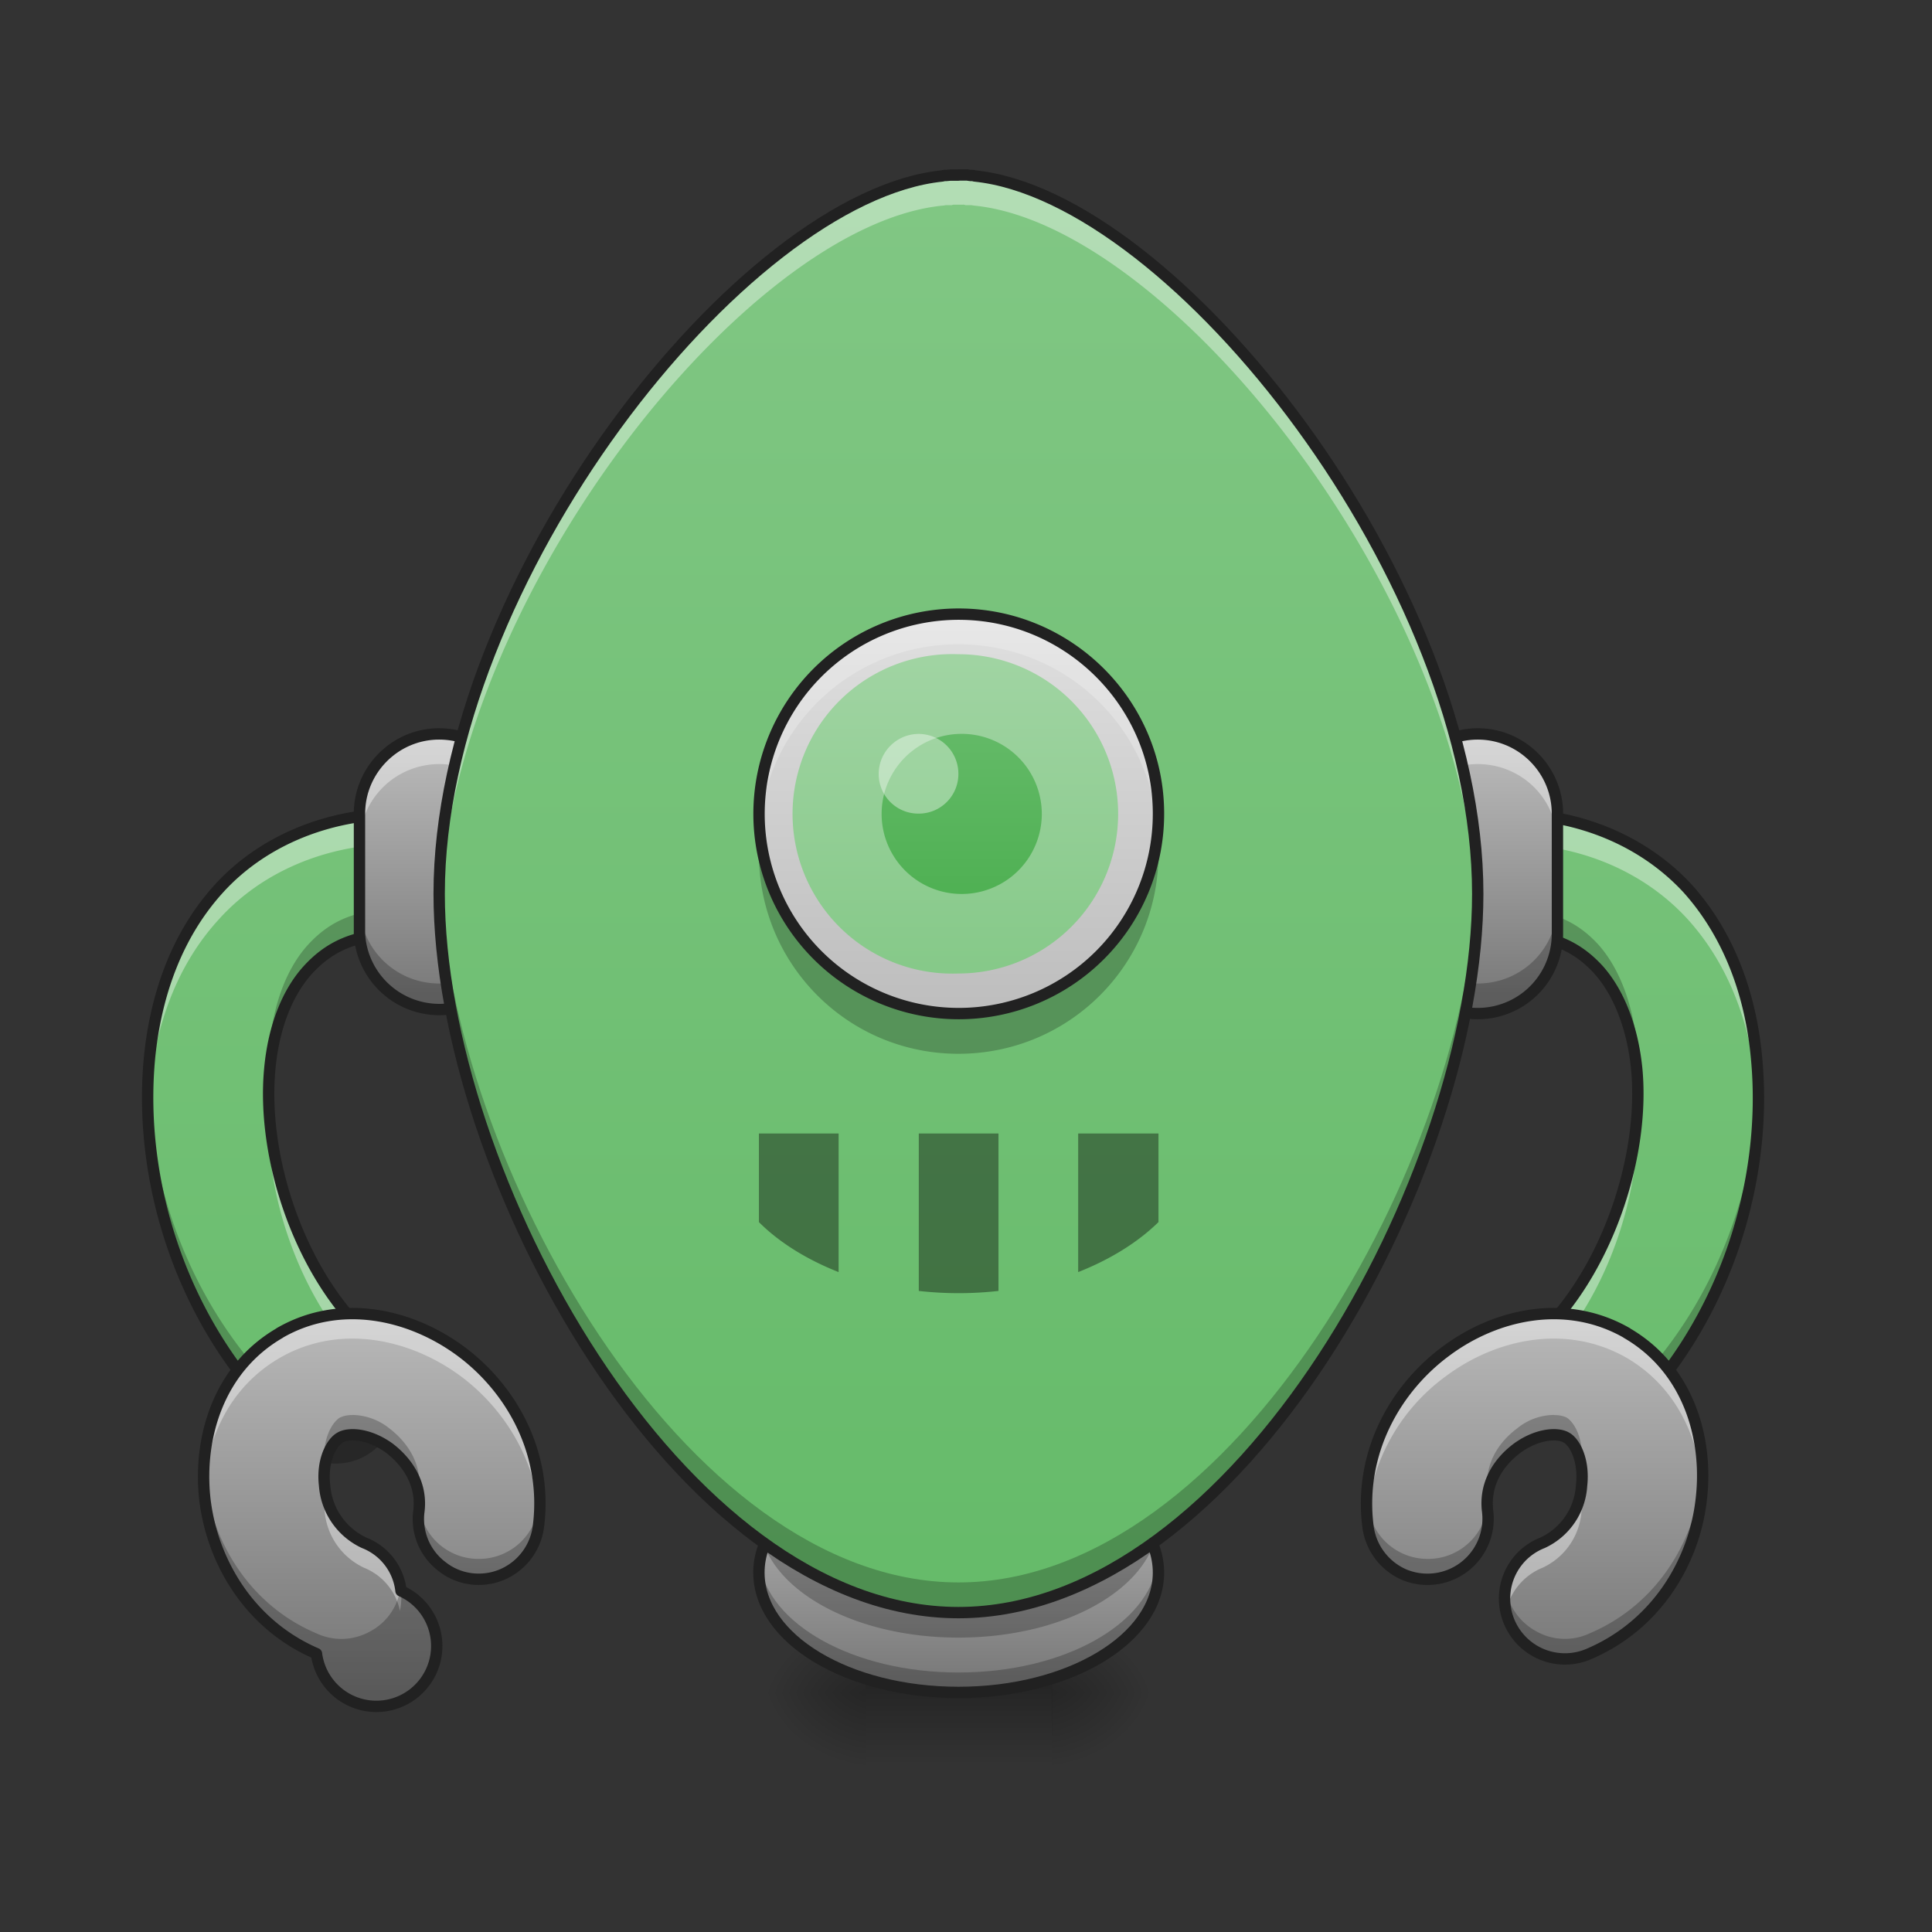<svg height="16pt" viewBox="0 0 16 16" width="16pt" xmlns="http://www.w3.org/2000/svg" xmlns:xlink="http://www.w3.org/1999/xlink"><rect x="0" y="0" width="16" height="16" fill="#333333" stroke="none"/><linearGradient id="a"><stop offset="0" stop-opacity=".314"/><stop offset=".222" stop-opacity=".275"/><stop offset="1" stop-opacity="0"/></linearGradient><radialGradient id="b" cx="450.909" cy="189.579" gradientTransform="matrix(0 -.039 -.047 0 17.487 31.798)" gradientUnits="userSpaceOnUse" r="21.167" xlink:href="#a"/><radialGradient id="c" cx="450.909" cy="189.579" gradientTransform="matrix(0 .039 .047 0 -1.61 -3.764)" gradientUnits="userSpaceOnUse" r="21.167" xlink:href="#a"/><radialGradient id="d" cx="450.909" cy="189.579" gradientTransform="matrix(0 -.039 .047 0 -1.61 31.798)" gradientUnits="userSpaceOnUse" r="21.167" xlink:href="#a"/><radialGradient id="e" cx="450.909" cy="189.579" gradientTransform="matrix(0 .039 -.047 0 17.487 -3.764)" gradientUnits="userSpaceOnUse" r="21.167" xlink:href="#a"/><linearGradient id="f" gradientTransform="matrix(.004 0 0 .031 6.801 6.72)" gradientUnits="userSpaceOnUse" x1="255.323" x2="255.323" y1="233.5" y2="254.667"><stop offset="0" stop-opacity=".275"/><stop offset="1" stop-opacity="0"/></linearGradient><linearGradient id="g"><stop offset="0" stop-color="#757575"/><stop offset="1" stop-color="#bdbdbd"/></linearGradient><linearGradient id="h" gradientUnits="userSpaceOnUse" x1="7.938" x2="7.938" xlink:href="#g" y1="14.017" y2="12.033"/><linearGradient id="i"><stop offset="0" stop-color="#66bb6a"/><stop offset="1" stop-color="#81c784"/></linearGradient><linearGradient id="j" gradientUnits="userSpaceOnUse" x1="2.646" x2="2.646" xlink:href="#i" y1="14.017" y2="1.449"/><linearGradient id="k" gradientUnits="userSpaceOnUse" x1="2.977" x2="2.977" xlink:href="#g" y1="14.017" y2="10.71"/><linearGradient id="l" gradientUnits="userSpaceOnUse" x1="3.638" x2="3.638" xlink:href="#g" y1="8.394" y2="6.079"/><linearGradient id="m" gradientTransform="matrix(-.031 0 0 .031 15.788 6.72)" gradientUnits="userSpaceOnUse" x1="84.667" x2="84.667" xlink:href="#i" y1="233.5" y2="-168.667"/><linearGradient id="n" gradientTransform="matrix(-.031 0 0 .031 15.788 6.72)" gradientUnits="userSpaceOnUse" x1="95.25" x2="95.25" xlink:href="#g" y1="233.5" y2="127.667"/><linearGradient id="o" gradientUnits="userSpaceOnUse" x1="12.238" x2="12.238" xlink:href="#g" y1="8.394" y2="6.079"/><linearGradient id="p" gradientTransform="matrix(.008 0 -0 .008 0 0)" gradientUnits="userSpaceOnUse" x1="960" x2="960" xlink:href="#i" y1="1615.118" y2="175.118"/><linearGradient id="q" gradientUnits="userSpaceOnUse" x1="7.938" x2="7.938" y1="8.394" y2="5.087"><stop offset="0" stop-color="#bdbdbd"/><stop offset="1" stop-color="#e0e0e0"/></linearGradient><linearGradient id="r" gradientUnits="userSpaceOnUse" x1="7.938" x2="7.938" y1="8.505" y2="4.977"><stop offset="0" stop-color="#81c784"/><stop offset="1" stop-color="#a5d6a7"/></linearGradient><linearGradient id="s" gradientUnits="userSpaceOnUse" x1="7.938" x2="7.938" y1="7.622" y2="5.858"><stop offset="0" stop-color="#4caf50"/><stop offset="1" stop-color="#66bb6a"/></linearGradient><path d="m8.71 14.016h.884v-.66h-.884zm0 0" fill="url(#b)"/><path d="m7.168 14.016h-.883v.664h.883zm0 0" fill="url(#c)"/><path d="m7.168 14.016h-.883v-.66h.883zm0 0" fill="url(#d)"/><path d="m8.71 14.016h.884v.664h-.884zm0 0" fill="url(#e)"/><path d="m7.168 13.852h1.543v.828h-1.543zm0 0" fill="url(#f)"/><path d="m7.938 12.031c.914 0 1.656.446 1.656.992 0 .551-.742.993-1.656.993-.915 0-1.653-.442-1.653-.993 0-.546.738-.992 1.652-.992zm0 0" fill="url(#h)"/><path d="m6.29 12.941c-.005.028-.005.055-.005.082 0 .551.738.993 1.652.993.918 0 1.657-.442 1.657-.993 0-.027-.004-.054-.008-.082-.07.512-.777.91-1.649.91-.867 0-1.578-.398-1.648-.91zm0 0" fill-opacity=".235"/><path d="m6.297 12.445a.677.677 0 0 0 -.012.125c0 .551.738.992 1.652.992.918 0 1.657-.44 1.657-.992 0-.043-.008-.082-.016-.125-.101.492-.793.867-1.64.867-.844 0-1.54-.374-1.641-.867zm0 0" fill-opacity=".235"/><path d="m7.938 12.031c.914 0 1.656.446 1.656.992 0 .551-.742.993-1.656.993-.915 0-1.653-.442-1.653-.993 0-.546.738-.992 1.653-.992zm0 0" fill="none" stroke="#212121" stroke-linecap="round" stroke-linejoin="round" stroke-width=".094"/><path d="m3.309 6.738c-.614 0-1.149.239-1.497.621-.351.387-.523.887-.574 1.403-.097 1.027.27 2.175 1.055 2.96a.498.498 0 1 0 .707-.702c-.54-.54-.832-1.457-.766-2.165.032-.355.149-.64.317-.824.168-.183.379-.297.758-.297a.496.496 0 0 0 .437-.75.496.496 0 0 0 -.437-.246zm0 0" fill="url(#j)"/><path d="m3.309 6.738c-.614 0-1.149.239-1.497.621-.351.387-.523.887-.574 1.403-.011.148-.015.3-.011.457l.011-.207c.051-.516.223-1.016.575-1.399.347-.386.882-.625 1.496-.625a.5.5 0 0 1 .488.375.505.505 0 0 0 -.09-.433.487.487 0 0 0 -.398-.192zm-1.082 2.45c-.04.69.257 1.566.773 2.082a.456.456 0 0 1 .133.234.494.494 0 0 0 -.133-.484c-.457-.457-.738-1.192-.773-1.832zm0 0" fill="#fff" fill-opacity=".392"/><path d="m3.8 7.133a.491.491 0 0 1 -.491.394c-.38 0-.59.114-.758.297-.168.184-.285.473-.317.824a2.01 2.01 0 0 0 -.007.309c0-.035.003-.07.007-.102.032-.355.149-.64.317-.824.168-.183.379-.297.758-.297a.48.48 0 0 0 .39-.183.49.49 0 0 0 .102-.418zm-2.573 1.86c-.028.964.34 2.003 1.066 2.73a.499.499 0 0 0 .848-.45.5.5 0 1 1 -.848.242c-.676-.675-1.043-1.617-1.066-2.523zm0 0" fill-opacity=".235"/><path d="m3.309 6.738c-.614 0-1.149.239-1.496.621-.352.387-.524.887-.575 1.403-.097 1.027.27 2.176 1.055 2.96a.498.498 0 1 0 .707-.702c-.54-.54-.832-1.457-.766-2.165.032-.355.149-.64.317-.824.168-.183.379-.297.758-.297a.496.496 0 0 0 .437-.75.496.496 0 0 0 -.437-.246zm0 0" fill="none" stroke="#212121" stroke-linecap="round" stroke-linejoin="round" stroke-width=".094"/><path d="m2.316 11.04c-.503.292-.675.862-.62 1.37.058.512.363 1.043.925 1.285a.5.5 0 1 0 .7-.52.484.484 0 0 0 -.305-.398.57.57 0 0 1 -.329-.476c-.023-.207.06-.356.13-.395.07-.043.238-.035.406.086.164.125.273.309.246.524a.493.493 0 0 0 .195.46c.14.11.332.133.496.063a.502.502 0 0 0 .3-.406c.075-.61-.233-1.14-.647-1.445-.415-.305-.997-.438-1.497-.149zm0 0" fill="url(#k)"/><path d="m2.926 10.879c-.207 0-.414.047-.61.16-.476.277-.656.8-.628 1.29.027-.427.218-.845.628-1.083.5-.289 1.082-.156 1.497.149.347.257.62.675.656 1.164.039-.579-.258-1.079-.657-1.371a1.56 1.56 0 0 0 -.886-.31zm-.235 1.457a.622.622 0 0 0 -.003.172.57.57 0 0 0 .328.476.489.489 0 0 1 .296.356.494.494 0 0 0 -.296-.563.56.56 0 0 1 -.325-.441zm.774.234c0 .032.004.067.008.098 0-.035-.004-.066-.008-.098zm0 0" fill="#fff" fill-opacity=".392"/><path d="m2.918 11.719a.234.234 0 0 0 -.102.02c-.07.042-.152.19-.128.398 0 .004 0 .008.003.011.016-.125.07-.214.125-.242.07-.043.239-.035.407.086.129.098.222.23.246.383v-.027c.027-.211-.082-.395-.246-.52a.501.501 0 0 0 -.305-.11zm-1.23.426c-.004.09 0 .18.007.265.059.512.364 1.043.926 1.285a.498.498 0 1 0 .695-.54.481.481 0 0 1 -.253.357.488.488 0 0 1 -.442.015c-.562-.238-.867-.77-.926-1.28-.004-.036-.008-.067-.008-.102zm2.78.226a.822.822 0 0 1 -.007.098.497.497 0 0 1 -.484.441.495.495 0 0 1 -.504-.418c-.004.008-.004.016-.004.024a.493.493 0 0 0 .195.46.496.496 0 0 0 .797-.344c.012-.089.012-.175.008-.26zm0 0" fill-opacity=".235"/><path d="m2.316 11.04c-.503.292-.675.862-.62 1.37.058.512.363 1.043.925 1.285a.5.5 0 1 0 .7-.52.484.484 0 0 0 -.305-.398.57.57 0 0 1 -.328-.476c-.024-.207.058-.356.128-.395.07-.043.239-.035.407.086.164.125.273.309.246.524a.493.493 0 0 0 .195.46c.14.11.332.133.496.063a.502.502 0 0 0 .3-.406c.075-.61-.233-1.14-.647-1.445-.415-.305-.997-.438-1.497-.149zm0 0" fill="none" stroke="#212121" stroke-linecap="round" stroke-linejoin="round" stroke-width=".094"/><path d="m3.637 6.078c.367 0 .664.297.664.66v.996a.663.663 0 0 1 -1.324 0v-.996c0-.363.296-.66.66-.66zm0 0" fill="url(#l)"/><path d="m3.637 6.078a.662.662 0 0 0 -.66.66v.25a.66.66 0 0 1 .66-.66.66.66 0 0 1 .664.66v-.25a.663.663 0 0 0 -.664-.66zm0 0" fill="#fff" fill-opacity=".392"/><path d="m3.637 8.395a.662.662 0 0 1 -.66-.66v-.25c0 .367.296.66.66.66a.66.66 0 0 0 .664-.66v.25c0 .363-.297.66-.664.66zm0 0" fill-opacity=".235"/><path d="m3.637 6.078c.367 0 .664.297.664.66v.996a.663.663 0 0 1 -1.324 0v-.996c0-.363.296-.66.66-.66zm0 0" fill="none" stroke="#212121" stroke-linecap="round" stroke-linejoin="round" stroke-width=".094"/><path d="m12.48 6.738c.614 0 1.145.239 1.497.621.347.387.523.887.57 1.403.098 1.027-.266 2.175-1.05 2.96a.505.505 0 0 1 -.49.137.51.51 0 0 1 -.355-.355.505.505 0 0 1 .137-.484c.535-.54.832-1.457.766-2.165-.035-.355-.153-.64-.317-.824-.168-.183-.379-.297-.758-.297a.492.492 0 0 1 -.437-.246.505.505 0 0 1 0-.504.492.492 0 0 1 .437-.246zm0 0" fill="url(#m)"/><path d="m12.48 6.738c.614 0 1.145.239 1.497.621.347.387.523.887.57 1.403.015.148.02.3.015.457-.003-.07-.007-.14-.015-.207-.047-.516-.223-1.016-.57-1.399-.352-.386-.883-.625-1.497-.625a.498.498 0 0 0 -.488.375.492.492 0 0 1 .09-.433.481.481 0 0 1 .398-.192zm1.079 2.45c.039.69-.254 1.566-.77 2.082a.492.492 0 0 0 -.137.234.505.505 0 0 1 .137-.484c.453-.457.738-1.192.77-1.832zm0 0" fill="#fff" fill-opacity=".392"/><path d="m11.984 7.133c.051.234.258.398.496.394.38 0 .59.114.758.297.164.184.282.473.317.824.008.098.011.204.008.309-.004-.035-.004-.07-.008-.102-.035-.355-.153-.64-.317-.824-.168-.183-.379-.297-.758-.297a.476.476 0 0 1 -.39-.183.492.492 0 0 1 -.106-.418zm2.579 1.86c.027.964-.34 2.003-1.067 2.73a.499.499 0 0 1 -.848-.45.5.5 0 0 0 .848.243c.676-.676 1.04-1.618 1.066-2.524zm0 0" fill-opacity=".235"/><path d="m12.48 6.738c.614 0 1.145.239 1.497.621.347.387.523.887.57 1.403.098 1.027-.266 2.176-1.05 2.96a.505.505 0 0 1 -.49.137.51.51 0 0 1 -.355-.355.505.505 0 0 1 .137-.484c.535-.54.832-1.457.766-2.165-.035-.355-.153-.64-.317-.824-.168-.183-.379-.297-.758-.297a.492.492 0 0 1 -.437-.246.505.505 0 0 1 0-.504.492.492 0 0 1 .437-.246zm0 0" fill="none" stroke="#212121" stroke-linecap="round" stroke-linejoin="round" stroke-width=".094"/><path d="m13.473 11.04c.504.292.675.862.617 1.37-.055.512-.363 1.043-.926 1.285a.5.5 0 0 1 -.7-.52.495.495 0 0 1 .31-.398.559.559 0 0 0 .324-.476c.023-.207-.055-.356-.125-.395-.07-.043-.239-.035-.407.086-.168.125-.273.309-.246.524a.502.502 0 0 1 -.695.523.505.505 0 0 1 -.297-.406c-.074-.61.235-1.14.649-1.445.41-.305.992-.438 1.496-.149zm0 0" fill="url(#n)"/><path d="m12.863 10.879c.203 0 .414.047.61.16.476.277.656.8.625 1.29-.028-.427-.22-.845-.625-1.083-.504-.289-1.086-.156-1.496.149a1.603 1.603 0 0 0 -.657 1.164c-.039-.579.258-1.079.657-1.371a1.56 1.56 0 0 1 .886-.31zm.23 1.457a.5.5 0 0 1 .005.172.559.559 0 0 1 -.325.476.502.502 0 0 0 -.3.356.497.497 0 0 1 .3-.563.564.564 0 0 0 .32-.441zm-.769.234a.822.822 0 0 1 -.008.098.269.269 0 0 1 .008-.098zm0 0" fill="#fff" fill-opacity=".392"/><path d="m12.871 11.719c.043 0 .078.008.102.02.07.042.148.19.125.398v.011c-.016-.125-.075-.214-.125-.242-.07-.043-.239-.035-.407.086a.606.606 0 0 0 -.246.383v-.027c-.027-.211.078-.395.246-.52a.486.486 0 0 1 .305-.11zm1.23.426c.004.09 0 .18-.011.265-.055.512-.363 1.043-.926 1.285a.5.5 0 0 1 -.695-.54.496.496 0 0 0 .258.357.48.48 0 0 0 .437.015c.563-.238.871-.77.926-1.28l.012-.102zm-2.78.226c0 .031.003.066.007.098a.497.497 0 0 0 .485.441.495.495 0 0 0 .503-.418.493.493 0 0 1 -.191.484.502.502 0 0 1 -.5.063.5.5 0 0 1 -.297-.406 1.181 1.181 0 0 1 -.008-.262zm0 0" fill-opacity=".235"/><path d="m13.473 11.04c.504.292.675.862.617 1.37-.055.512-.363 1.043-.926 1.285a.5.5 0 0 1 -.7-.52.495.495 0 0 1 .31-.398.559.559 0 0 0 .324-.476c.023-.207-.055-.356-.125-.395-.07-.043-.239-.035-.407.086-.168.125-.273.309-.246.524a.502.502 0 0 1 -.695.523.505.505 0 0 1 -.297-.406c-.074-.61.234-1.14.649-1.445.41-.305.992-.438 1.496-.149zm0 0" fill="none" stroke="#212121" stroke-linecap="round" stroke-linejoin="round" stroke-width=".094"/><path d="m12.238 6.078c.364 0 .66.297.66.66v.996a.66.66 0 1 1 -1.32 0v-.996a.66.66 0 0 1 .66-.66zm0 0" fill="url(#o)"/><path d="m12.238 6.078a.66.66 0 0 0 -.66.66v.25c0-.367.293-.66.66-.66s.66.293.66.66v-.25a.66.66 0 0 0 -.66-.66zm0 0" fill="#fff" fill-opacity=".392"/><path d="m12.238 8.395a.66.66 0 0 1 -.66-.66v-.25c0 .367.293.66.66.66s.66-.293.66-.66v.25a.66.66 0 0 1 -.66.66zm0 0" fill-opacity=".235"/><path d="m12.238 6.078c.364 0 .66.297.66.66v.996a.66.66 0 1 1 -1.32 0v-.996a.66.66 0 0 1 .66-.66zm0 0" fill="none" stroke="#212121" stroke-linecap="round" stroke-linejoin="round" stroke-width=".094"/><path d="m7.938 1.45h-.066c-.013 0-.02.003-.032.003h-.004c-.008 0-.02 0-.031.004-1.66.168-4.168 3.367-4.168 5.945 0 2.317 1.984 5.953 4.3 5.953 2.317 0 4.301-3.636 4.301-5.953 0-2.578-2.508-5.777-4.168-5.945-.008-.004-.02-.004-.03-.004h-.005c-.008 0-.02-.004-.027-.004h-.07zm0 0" fill="url(#p)"/><path d="m7.938 5.086c.914 0 1.656.742 1.656 1.652a1.654 1.654 0 1 1 -1.656-1.652zm0 0" fill="url(#q)"/><path d="m6.293 6.906c-.004.055-.008.11-.008.164 0 .918.738 1.657 1.652 1.657.918 0 1.657-.739 1.657-1.657 0-.054-.004-.11-.012-.164a1.65 1.65 0 0 1 -1.645 1.489 1.65 1.65 0 0 1 -1.644-1.489zm0 0" fill-opacity=".235"/><path d="m7.938 5.086a1.65 1.65 0 0 0 -1.649 1.777 1.648 1.648 0 0 1 1.649-1.527c.875 0 1.585.672 1.648 1.527.004-.039.008-.082.008-.125 0-.914-.739-1.652-1.656-1.652zm0 0" fill="#fff" fill-opacity=".235"/><path d="m7.938 5.086c.914 0 1.656.742 1.656 1.652a1.654 1.654 0 1 1 -1.656-1.652zm0 0" fill="none" stroke="#212121" stroke-linecap="round" stroke-linejoin="round" stroke-width=".094"/><path d="m7.938 5.418a1.322 1.322 0 1 1 0 2.644 1.323 1.323 0 1 1 0-2.644zm0 0" fill="url(#r)"/><path d="m7.938 6.078a.663.663 0 1 1 .002 1.325.663.663 0 0 1 -.003-1.325zm0 0" fill="url(#s)"/><path d="m7.61 6.078a.33.33 0 0 1 .327.332.328.328 0 0 1 -.328.328.328.328 0 0 1 -.332-.328c0-.183.149-.332.332-.332zm0 0" fill="#fff" fill-opacity=".392"/><path d="m7.938 1.45h-.066c-.013 0-.02.003-.032.003h-.004c-.008 0-.02 0-.031.004-1.66.168-4.168 3.367-4.168 5.945 0 .04.004.082.004.125.078-2.554 2.53-5.66 4.164-5.824.011 0 .023-.004.03-.004h.048c.008-.004.012-.004.02-.004h.07a.05.05 0 0 1 .023.004h.043c.012 0 .024.004.031.004 1.633.164 4.09 3.27 4.164 5.824.004-.043.004-.086.004-.125 0-2.578-2.508-5.777-4.168-5.945-.008-.004-.02-.004-.03-.004h-.005c-.008 0-.02-.004-.027-.004h-.07zm0 0" fill="#fff" fill-opacity=".392"/><path d="m3.64 7.277c0 .04-.003.082-.003.125 0 2.317 1.984 5.953 4.3 5.953 2.317 0 4.301-3.636 4.301-5.953 0-.043 0-.086-.004-.125-.066 2.317-2.023 5.828-4.296 5.828-2.274 0-4.227-3.511-4.297-5.828zm0 0" fill-opacity=".235"/><path d="m7.938 1.45h-.066c-.013 0-.02.003-.032.003h-.004c-.008 0-.02 0-.031.004-1.66.168-4.168 3.367-4.168 5.945 0 2.317 1.984 5.953 4.3 5.953 2.317 0 4.301-3.636 4.301-5.953 0-2.578-2.508-5.777-4.168-5.945-.007-.004-.02-.004-.03-.004h-.005c-.008 0-.02-.004-.027-.004h-.07zm0 0" fill="none" stroke="#212121" stroke-linecap="round" stroke-linejoin="round" stroke-width=".094"/><path d="m6.285 9.387v.734c.168.168.395.309.66.414v-1.148zm1.324 0v1.304a2.963 2.963 0 0 0 .66 0v-1.304zm1.32 0v1.148c.266-.105.493-.246.665-.414v-.734zm0 0" fill-opacity=".392"/></svg>